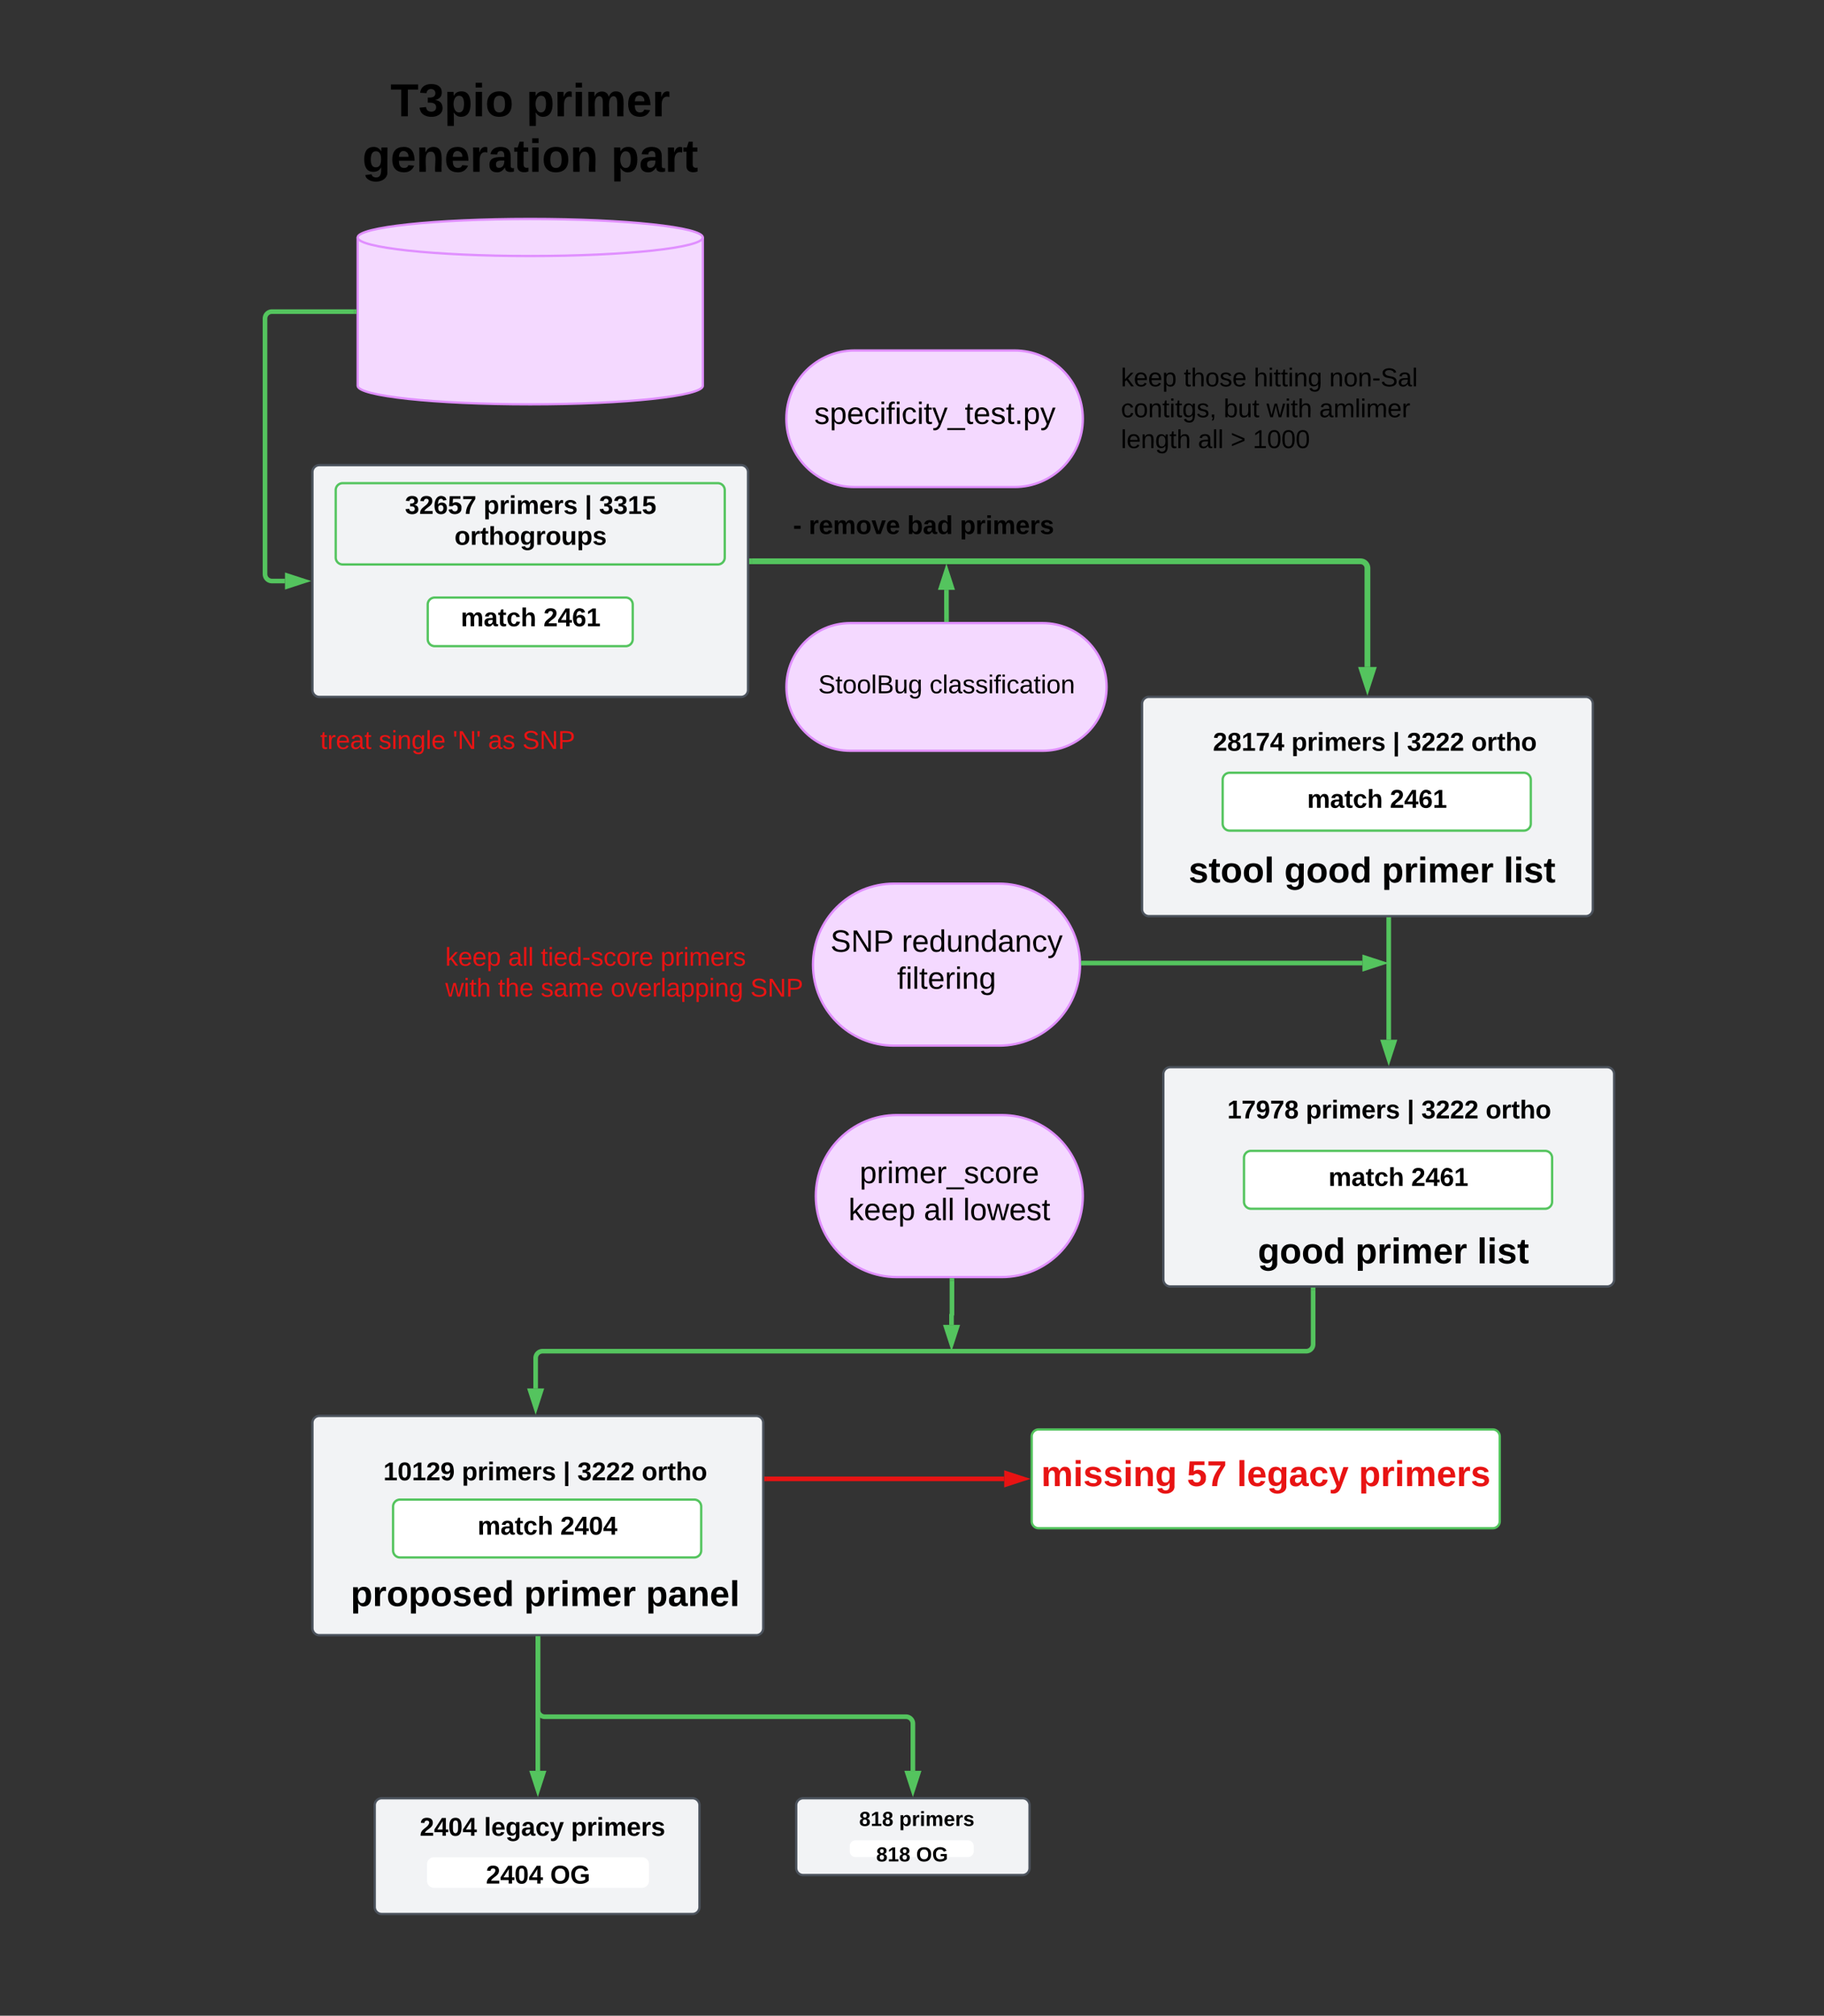 <svg xmlns="http://www.w3.org/2000/svg" xmlns:xlink="http://www.w3.org/1999/xlink" xmlns:lucid="lucid" width="1577" height="1742"><rect width="100%" height="100%" fill="#333333" stroke="none"/><g transform="translate(2488 -6577)" lucid:page-tab-id="0_0"><path d="M-2217.87 6985a6 6 0 0 1 6-6h364.6a6 6 0 0 1 6 6v188.28a6 6 0 0 1-6 6h-364.6a6 6 0 0 1-6-6z" stroke="#4c535d" stroke-width="2" fill="#f2f3f5"/><path d="M-1880.37 6910.4c0 8.85-66.8 16.02-149.2 16.02-82.4 0-149.2-7.17-149.2-16.02v-128.16c0-8.85 66.8-16.02 149.2-16.02 82.4 0 149.2 7.17 149.2 16.02z" stroke="#e08fff" stroke-width="2" fill="#f4d9ff"/><path d="M-1880.37 6782.24c0 8.85-66.8 16.02-149.2 16.02-82.4 0-149.2-7.18-149.2-16.02" stroke="#e08fff" stroke-width="2" fill="none"/><path d="M-2118.2 7099.44a6 6 0 0 1 6-6h165.24a6 6 0 0 1 6 6v29.97a6 6 0 0 1-6 6h-165.22a6 6 0 0 1-6-6z" stroke="#54c45e" stroke-width="2" fill="#fff"/><use xlink:href="#a" transform="matrix(1,0,0,1,-2113.185,7098.444) translate(23.568 19.778)"/><use xlink:href="#b" transform="matrix(1,0,0,1,-2113.185,7098.444) translate(95.049 19.778)"/><path d="M-2181.78 6846.32h-71.1a6 6 0 0 0-6 6v220.82a6 6 0 0 0 6 6h11.27" stroke="#54c45e" stroke-width="4" fill="none"/><path d="M-2179.78 6848.3h-2.05v-3.96h2.05z" stroke="#54c45e" stroke-width=".05" fill="#54c45e"/><path d="M-2225.35 7079.14l-14.26 4.63v-9.27z" stroke="#54c45e" stroke-width="4" fill="#54c45e"/><path d="M-2197.75 7000.59a6 6 0 0 1 6-6.02h324.35a6 6 0 0 1 6 6v58.25a6 6 0 0 1-6 6h-324.35a6 6 0 0 1-6-6z" stroke="#54c45e" stroke-width="2" fill-opacity="0"/><use xlink:href="#c" transform="matrix(1,0,0,1,-2192.748,6999.585) translate(54.889 21.59)"/><use xlink:href="#d" transform="matrix(1,0,0,1,-2192.748,6999.585) translate(122.79 21.59)"/><use xlink:href="#e" transform="matrix(1,0,0,1,-2192.748,6999.585) translate(210.383 21.59)"/><use xlink:href="#f" transform="matrix(1,0,0,1,-2192.748,6999.585) translate(222.728 21.59)"/><use xlink:href="#g" transform="matrix(1,0,0,1,-2192.748,6999.585) translate(97.698 48.257)"/><path d="M-1610.8 6879.9c32.6 0 59 26.4 59 59 0 32.57-26.4 59-59 59h-138.34c-32.6 0-59-26.43-59-59 0-32.6 26.4-59 59-59z" stroke="#e08fff" stroke-width="2" fill="#f4d9ff"/><use xlink:href="#h" transform="matrix(1,0,0,1,-1803.144,6884.887) translate(19.167 58.458)"/><path d="M-1624.23 7340.67c38.66 0 70 31.34 70 70s-31.34 70-70 70h-90.87c-38.66 0-70-31.34-70-70s31.34-70 70-70z" stroke="#e08fff" stroke-width="2" fill="#f4d9ff"/><use xlink:href="#i" transform="matrix(1,0,0,1,-1780.102,7345.673) translate(10.098 53.833)"/><use xlink:href="#j" transform="matrix(1,0,0,1,-1780.102,7345.673) translate(71.727 53.833)"/><use xlink:href="#k" transform="matrix(1,0,0,1,-1780.102,7345.673) translate(67.69 85.833)"/><path d="M-1837.77 7062.08h526.03a6 6 0 0 1 6 6v85.35" stroke="#54c45e" stroke-width="5" fill="none"/><path d="M-1837.7 7064.56h-2.57v-4.95h2.56z" stroke="#54c45e" stroke-width=".05" fill="#54c45e"/><path d="M-1305.74 7170.2l-4.64-14.27h9.27z" stroke="#54c45e" stroke-width="5" fill="#54c45e"/><path d="M-1500.6 7185.28a6 6 0 0 1 6-6h377.72a6 6 0 0 1 6 6v177.46a6 6 0 0 1-6 6h-377.73a6 6 0 0 1-6-6z" stroke="#4c535d" stroke-width="2" fill="#f2f3f5"/><path d="M-1430.88 7250.85a6 6 0 0 1 6-6h254.37a6 6 0 0 1 6 6v38a6 6 0 0 1-6 6h-254.38a6 6 0 0 1-6-6z" stroke="#54c45e" stroke-width="2" fill="#fff"/><use xlink:href="#l" transform="matrix(1,0,0,1,-1425.878,7249.849) translate(68.068 25.278)"/><use xlink:href="#m" transform="matrix(1,0,0,1,-1425.878,7249.849) translate(139.549 25.278)"/><path d="M-1586.42 7115.5c30.47 0 55.18 24.7 55.18 55.18 0 30.47-24.7 55.17-55.18 55.17h-166.5c-30.46 0-55.16-24.7-55.16-55.17 0-30.48 24.7-55.18 55.17-55.18z" stroke="#e08fff" stroke-width="2" fill="#f4d9ff"/><use xlink:href="#n" transform="matrix(1,0,0,1,-1803.085,7120.497) translate(22.543 55.653)"/><use xlink:href="#o" transform="matrix(1,0,0,1,-1803.085,7120.497) translate(118.778 55.653)"/><path d="M-1669.66 7112.5v-8.42a.03.03 0 0 0-.03-.03.03.03 0 0 1-.02-.03v-17.24" stroke="#54c45e" stroke-width="4" fill="none"/><path d="M-1667.7 7114.5h-3.94v-2.05h3.95z" stroke="#54c45e" stroke-width=".05" fill="#54c45e"/><path d="M-1669.72 7070.52l4.63 14.26h-9.26z" stroke="#54c45e" stroke-width="4" fill="#54c45e"/><path d="M-1482.2 7307.45a6 6 0 0 1 6-6h348.23a6 6 0 0 1 6 6v51.33a6 6 0 0 1-6 6h-348.22a6 6 0 0 1-6-6z" fill="none"/><use xlink:href="#p" transform="matrix(1,0,0,1,-1482.191,7301.45) translate(21.877 38.222)"/><use xlink:href="#q" transform="matrix(1,0,0,1,-1482.191,7301.45) translate(104.58 38.222)"/><use xlink:href="#r" transform="matrix(1,0,0,1,-1482.191,7301.45) translate(188.926 38.222)"/><use xlink:href="#s" transform="matrix(1,0,0,1,-1482.191,7301.45) translate(294.272 38.222)"/><path d="M-1462.38 7203.87a6 6 0 0 1 6-6h313.26a6 6 0 0 1 6 6v34.98a6 6 0 0 1-6 6h-313.26a6 6 0 0 1-6-6z" fill="none"/><use xlink:href="#t" transform="matrix(1,0,0,1,-1462.377,7197.866) translate(23.031 27.944)"/><use xlink:href="#d" transform="matrix(1,0,0,1,-1462.377,7197.866) translate(90.932 27.944)"/><use xlink:href="#e" transform="matrix(1,0,0,1,-1462.377,7197.866) translate(178.525 27.944)"/><use xlink:href="#u" transform="matrix(1,0,0,1,-1462.377,7197.866) translate(190.87 27.944)"/><use xlink:href="#v" transform="matrix(1,0,0,1,-1462.377,7197.866) translate(246.426 27.944)"/><path d="M-1809.5 7010.05a6 6 0 0 1 6-6h228a6 6 0 0 1 6 6v48a6 6 0 0 1-6 6h-228a6 6 0 0 1-6-6z" fill="none"/><use xlink:href="#w" transform="matrix(1,0,0,1,-1809.491,7004.047) translate(7.191 34.444)"/><use xlink:href="#x" transform="matrix(1,0,0,1,-1809.491,7004.047) translate(20.71 34.444)"/><use xlink:href="#y" transform="matrix(1,0,0,1,-1809.491,7004.047) translate(105.833 34.444)"/><use xlink:href="#z" transform="matrix(1,0,0,1,-1809.491,7004.047) translate(151.389 34.444)"/><path d="M-2249.57 6626a6 6 0 0 1 6-6h428a6 6 0 0 1 6 6v134.22a6 6 0 0 1-6 6h-428a6 6 0 0 1-6-6z" fill="none"/><use xlink:href="#A" transform="matrix(1,0,0,1,-2249.573,6620) translate(99.111 57.5)"/><use xlink:href="#B" transform="matrix(1,0,0,1,-2249.573,6620) translate(216.556 57.5)"/><use xlink:href="#C" transform="matrix(1,0,0,1,-2249.573,6620) translate(74.833 105.5)"/><use xlink:href="#D" transform="matrix(1,0,0,1,-2249.573,6620) translate(289.833 105.5)"/><path d="M-1287.33 7371.74v103.83" stroke="#54c45e" stroke-width="4" fill="none"/><path d="M-1285.35 7371.8h-3.95v-2.06h3.95z" stroke="#54c45e" stroke-width=".05" fill="#54c45e"/><path d="M-1287.33 7491.84l-4.63-14.27h9.27z" stroke="#54c45e" stroke-width="4" fill="#54c45e"/><path d="M-1551.28 7409.3h241.22" stroke="#54c45e" stroke-width="4" fill="none"/><path d="M-1551.22 7411.3h-2.03l.02-.63-.12-3.33h2.13z" stroke="#54c45e" stroke-width=".05" fill="#54c45e"/><path d="M-1293.8 7409.3l-14.26 4.65v-9.27z" stroke="#54c45e" stroke-width="4" fill="#54c45e"/><path d="M-1482.2 7505.3a6 6 0 0 1 6-6h377.74a6 6 0 0 1 6 6v177.47a6 6 0 0 1-6 6h-377.73a6 6 0 0 1-6-6z" stroke="#4c535d" stroke-width="2" fill="#f2f3f5"/><path d="M-1412.46 7577.62a6 6 0 0 1 6-6h254.37a6 6 0 0 1 6 6v38a6 6 0 0 1-6 6h-254.36a6 6 0 0 1-6-6z" stroke="#54c45e" stroke-width="2" fill="#fff"/><use xlink:href="#l" transform="matrix(1,0,0,1,-1407.459,7576.622) translate(68.068 25.278)"/><use xlink:href="#m" transform="matrix(1,0,0,1,-1407.459,7576.622) translate(139.549 25.278)"/><path d="M-1463.77 7636.6a6 6 0 0 1 6-6h348.2a6 6 0 0 1 6 6v51.33a6 6 0 0 1-6 6h-348.2a6 6 0 0 1-6-6z" fill="none"/><use xlink:href="#E" transform="matrix(1,0,0,1,-1463.772,7630.598) translate(63.228 38.222)"/><use xlink:href="#F" transform="matrix(1,0,0,1,-1463.772,7630.598) translate(147.574 38.222)"/><use xlink:href="#s" transform="matrix(1,0,0,1,-1463.772,7630.598) translate(252.92 38.222)"/><path d="M-1449.95 7521.66a6 6 0 0 1 6-6h313.25a6 6 0 0 1 6 6v35a6 6 0 0 1-6 6h-313.25a6 6 0 0 1-6-6z" fill="none"/><use xlink:href="#G" transform="matrix(1,0,0,1,-1449.955,7515.662) translate(23.031 27.944)"/><use xlink:href="#d" transform="matrix(1,0,0,1,-1449.955,7515.662) translate(90.932 27.944)"/><use xlink:href="#e" transform="matrix(1,0,0,1,-1449.955,7515.662) translate(178.525 27.944)"/><use xlink:href="#u" transform="matrix(1,0,0,1,-1449.955,7515.662) translate(190.87 27.944)"/><use xlink:href="#v" transform="matrix(1,0,0,1,-1449.955,7515.662) translate(246.426 27.944)"/><path d="M-2217.87 7806.67a6 6 0 0 1 6-6h377.73a6 6 0 0 1 6 6v177.46a6 6 0 0 1-6 6h-377.73a6 6 0 0 1-6-6z" stroke="#4c535d" stroke-width="2" fill="#f2f3f5"/><path d="M-2148.14 7878.98a6 6 0 0 1 6-6h254.37a6 6 0 0 1 6 6v38a6 6 0 0 1-6 6h-254.37a6 6 0 0 1-6-6z" stroke="#54c45e" stroke-width="2" fill="#fff"/><use xlink:href="#l" transform="matrix(1,0,0,1,-2143.141,7877.983) translate(68.068 25.278)"/><use xlink:href="#H" transform="matrix(1,0,0,1,-2143.141,7877.983) translate(139.549 25.278)"/><path d="M-2197.12 7932.8a6 6 0 0 1 6-6h348.22a6 6 0 0 1 6 6v51.33a6 6 0 0 1-6 6h-348.22a6 6 0 0 1-6-6z" fill="none"/><use xlink:href="#I" transform="matrix(1,0,0,1,-2197.119,7926.793) translate(12.327 38.222)"/><use xlink:href="#F" transform="matrix(1,0,0,1,-2197.119,7926.793) translate(162.265 38.222)"/><use xlink:href="#J" transform="matrix(1,0,0,1,-2197.119,7926.793) translate(267.611 38.222)"/><path d="M-2179.64 7834.38a6 6 0 0 1 6-6h313.26a6 6 0 0 1 6 6v34.98a6 6 0 0 1-6 6h-313.26a6 6 0 0 1-6-6z" fill="none"/><use xlink:href="#K" transform="matrix(1,0,0,1,-2179.64,7828.375) translate(23.031 27.944)"/><use xlink:href="#d" transform="matrix(1,0,0,1,-2179.64,7828.375) translate(90.932 27.944)"/><use xlink:href="#e" transform="matrix(1,0,0,1,-2179.64,7828.375) translate(178.525 27.944)"/><use xlink:href="#u" transform="matrix(1,0,0,1,-2179.64,7828.375) translate(190.87 27.944)"/><use xlink:href="#v" transform="matrix(1,0,0,1,-2179.64,7828.375) translate(246.426 27.944)"/><path d="M-1352.7 7691.77v46.95a6 6 0 0 1-6 6h-660.18a6 6 0 0 0-6 6v26.22" stroke="#54c45e" stroke-width="4" fill="none"/><path d="M-1350.72 7691.82h-3.95v-2.05h3.95z" stroke="#54c45e" stroke-width=".05" fill="#54c45e"/><path d="M-2024.88 7793.2l-4.64-14.26h9.27z" stroke="#54c45e" stroke-width="4" fill="#54c45e"/><path d="M-1621.8 7540.67c38.66 0 70 31.34 70 70s-31.34 70-70 70h-90.87c-38.66 0-70-31.34-70-70s31.34-70 70-70z" stroke="#e08fff" stroke-width="2" fill="#f4d9ff"/><g><use xlink:href="#L" transform="matrix(1,0,0,1,-1777.673,7545.673) translate(32.912 53.833)"/><use xlink:href="#M" transform="matrix(1,0,0,1,-1777.673,7545.673) translate(23.246 85.833)"/><use xlink:href="#N" transform="matrix(1,0,0,1,-1777.673,7545.673) translate(88.431 85.833)"/><use xlink:href="#O" transform="matrix(1,0,0,1,-1777.673,7545.673) translate(122.357 85.833)"/></g><path d="M-1664.95 7683.67V7713a.18.18 0 0 1-.18.2.18.18 0 0 0-.2.18v8.6" stroke="#54c45e" stroke-width="4" fill="none"/><path d="M-1662.97 7683.72h-3.95v-2.05h3.95z" stroke="#54c45e" stroke-width=".05" fill="#54c45e"/><path d="M-1665.32 7738.25l-4.63-14.27h9.27z" stroke="#54c45e" stroke-width="4" fill="#54c45e"/><path d="M-1825.14 7855.06h205.4" stroke="#e81313" stroke-width="4" fill="none"/><path d="M-1825.1 7857.04h-2.04v-3.95h2.05z" stroke="#e81313" stroke-width=".05" fill="#e81313"/><path d="M-1603.48 7855.06l-14.27 4.64v-9.27z" stroke="#e81313" stroke-width="4" fill="#e81313"/><path d="M-1596 7818.4a6 6 0 0 1 6-6h392.64a6 6 0 0 1 6 6v73.32a6 6 0 0 1-6 6H-1590a6 6 0 0 1-6-6z" stroke="#54c45e" stroke-width="2" fill="#fff"/><g><use xlink:href="#P" transform="matrix(1,0,0,1,-1591.012,7817.412) translate(3.228 43.889)"/><use xlink:href="#Q" transform="matrix(1,0,0,1,-1591.012,7817.412) translate(129.228 43.889)"/><use xlink:href="#R" transform="matrix(1,0,0,1,-1591.012,7817.412) translate(172.438 43.889)"/><use xlink:href="#S" transform="matrix(1,0,0,1,-1591.012,7817.412) translate(277.784 43.889)"/></g><path d="M-2164 8137.1a6 6 0 0 1 6-6h268.76a6 6 0 0 1 6 6v88a6 6 0 0 1-6 6H-2158a6 6 0 0 1-6-6z" stroke="#4c535d" stroke-width="2" fill="#f2f3f5"/><path d="M-2118.8 8188.08a6 6 0 0 1 6-6h179.9a6 6 0 0 1 6 6v14.4a6 6 0 0 1-6 6h-179.9a6 6 0 0 1-6-6z" stroke="#000" stroke-opacity="0" stroke-width="2" fill="#fff"/><g><use xlink:href="#T" transform="matrix(1,0,0,1,-2113.803,8187.08) translate(45.938 17.778)"/><use xlink:href="#U" transform="matrix(1,0,0,1,-2113.803,8187.08) translate(101.494 17.778)"/></g><path d="M-2136.46 8151.73a6 6 0 0 1 6-6h222.32a6 6 0 0 1 6 6v12.8a6 6 0 0 1-6 6h-222.32a6 6 0 0 1-6-6z" fill="none"/><g><use xlink:href="#T" transform="matrix(1,0,0,1,-2136.464,8145.729) translate(11.389 17.778)"/><use xlink:href="#V" transform="matrix(1,0,0,1,-2136.464,8145.729) translate(66.944 17.778)"/><use xlink:href="#z" transform="matrix(1,0,0,1,-2136.464,8145.729) translate(142.191 17.778)"/></g><path d="M-1799.6 8137.1a6 6 0 0 1 6-6h189.73a6 6 0 0 1 6 6v54.34a6 6 0 0 1-6 6h-189.72a6 6 0 0 1-6-6z" stroke="#4c535d" stroke-width="2" fill="#f2f3f5"/><path d="M-1754.34 8172.47a6 6 0 0 1 6-6h97.2a6 6 0 0 1 6 6v4.45a6 6 0 0 1-6 6h-97.2a6 6 0 0 1-6-6z" stroke="#f2f3f5" stroke-width="2" fill="#fff"/><g><use xlink:href="#W" transform="matrix(1,0,0,1,-1749.342,8171.467) translate(18.889 14.222)"/><use xlink:href="#X" transform="matrix(1,0,0,1,-1749.342,8171.467) translate(53.457 14.222)"/></g><path d="M-1779.8 8146.8a6 6 0 0 1 6-6h156.35a6 6 0 0 1 6 6v4.46a6 6 0 0 1-6 6h-156.35a6 6 0 0 1-6-6z" fill="none"/><g><use xlink:href="#W" transform="matrix(1,0,0,1,-1779.801,8140.807) translate(34.648 14.222)"/><use xlink:href="#Y" transform="matrix(1,0,0,1,-1779.801,8140.807) translate(69.216 14.222)"/></g><path d="M-2023 7993.13V8107.37" stroke="#54c45e" stroke-width="4" fill="none"/><path d="M-2021.03 7993.18h-3.95v-2.05h3.95z" stroke="#54c45e" stroke-width=".05" fill="#54c45e"/><path d="M-2023 8123.63l-4.64-14.26h9.27z" stroke="#54c45e" stroke-width="4" fill="#54c45e"/><path d="M-2022.92 7993.13v61.5a6 6 0 0 0 6 6h312.2a6 6 0 0 1 6 6v40.74" stroke="#54c45e" stroke-width="4" fill="none"/><path d="M-2020.95 7993.18h-3.95v-2.05h3.95z" stroke="#54c45e" stroke-width=".05" fill="#54c45e"/><path d="M-1698.73 8123.64l-4.64-14.27h9.27z" stroke="#54c45e" stroke-width="4" fill="#54c45e"/><path d="M-1518.87 6898.62a6 6 0 0 1 6-6h277.36a6 6 0 0 1 6 6v68.15a6 6 0 0 1-6 6h-277.37a6 6 0 0 1-6-6z" fill="none"/><g><use xlink:href="#Z" transform="matrix(1,0,0,1,-1518.874,6892.62) translate(0 18.278)"/><use xlink:href="#aa" transform="matrix(1,0,0,1,-1518.874,6892.62) translate(54.321 18.278)"/><use xlink:href="#ab" transform="matrix(1,0,0,1,-1518.874,6892.62) translate(114.815 18.278)"/><use xlink:href="#ac" transform="matrix(1,0,0,1,-1518.874,6892.62) translate(180.123 18.278)"/><use xlink:href="#ad" transform="matrix(1,0,0,1,-1518.874,6892.62) translate(0 44.944)"/><use xlink:href="#ae" transform="matrix(1,0,0,1,-1518.874,6892.62) translate(88.827 44.944)"/><use xlink:href="#af" transform="matrix(1,0,0,1,-1518.874,6892.62) translate(125.864 44.944)"/><use xlink:href="#ag" transform="matrix(1,0,0,1,-1518.874,6892.62) translate(171.42 44.944)"/><use xlink:href="#ah" transform="matrix(1,0,0,1,-1518.874,6892.62) translate(0 71.611)"/><use xlink:href="#ai" transform="matrix(1,0,0,1,-1518.874,6892.62) translate(66.605 71.611)"/><use xlink:href="#aj" transform="matrix(1,0,0,1,-1518.874,6892.62) translate(94.877 71.611)"/><use xlink:href="#ak" transform="matrix(1,0,0,1,-1518.874,6892.62) translate(114.012 71.611)"/></g><path d="M-2211.18 7185.28a6 6 0 0 1 6-6h277.37a6 6 0 0 1 6 6v68.15a6 6 0 0 1-6 6h-277.38a6 6 0 0 1-6-6z" fill="none"/><g><use xlink:href="#al" transform="matrix(1,0,0,1,-2211.181,7179.282) translate(0 44.944)"/><use xlink:href="#am" transform="matrix(1,0,0,1,-2211.181,7179.282) translate(50.556 44.944)"/><use xlink:href="#an" transform="matrix(1,0,0,1,-2211.181,7179.282) translate(114.63 44.944)"/><use xlink:href="#ao" transform="matrix(1,0,0,1,-2211.181,7179.282) translate(145.185 44.944)"/><use xlink:href="#ap" transform="matrix(1,0,0,1,-2211.181,7179.282) translate(174.815 44.944)"/></g><path d="M-2103.05 7386a6 6 0 0 1 6-6h297.42a6 6 0 0 1 6 6v68.15a6 6 0 0 1-6 6h-297.42a6 6 0 0 1-6-6z" fill="none"/><g><use xlink:href="#aq" transform="matrix(1,0,0,1,-2103.052,7380) translate(0 31.611)"/><use xlink:href="#ar" transform="matrix(1,0,0,1,-2103.052,7380) translate(54.321 31.611)"/><use xlink:href="#as" transform="matrix(1,0,0,1,-2103.052,7380) translate(82.593 31.611)"/><use xlink:href="#at" transform="matrix(1,0,0,1,-2103.052,7380) translate(186.111 31.611)"/><use xlink:href="#au" transform="matrix(1,0,0,1,-2103.052,7380) translate(0 58.278)"/><use xlink:href="#av" transform="matrix(1,0,0,1,-2103.052,7380) translate(45.556 58.278)"/><use xlink:href="#aw" transform="matrix(1,0,0,1,-2103.052,7380) translate(82.593 58.278)"/><use xlink:href="#ax" transform="matrix(1,0,0,1,-2103.052,7380) translate(143.025 58.278)"/><use xlink:href="#ap" transform="matrix(1,0,0,1,-2103.052,7380) translate(263.827 58.278)"/></g><defs><path d="M220-157c-53 9-28 100-34 157h-49v-107c1-27-5-49-29-50C55-147 81-57 75 0H25l-1-190h47c2 12-1 28 3 38 10-53 101-56 108 0 13-22 24-43 59-42 82 1 51 116 57 194h-49v-107c-1-25-5-48-29-50" id="ay"/><path d="M133-34C117-15 103 5 69 4 32 3 11-16 11-54c-1-60 55-63 116-61 1-26-3-47-28-47-18 1-26 9-28 27l-52-2c7-38 36-58 82-57s74 22 75 68l1 82c-1 14 12 18 25 15v27c-30 8-71 5-69-32zm-48 3c29 0 43-24 42-57-32 0-66-3-65 30 0 17 8 27 23 27" id="az"/><path d="M115-3C79 11 28 4 28-45v-112H4v-33h27l15-45h31v45h36v33H77v99c-1 23 16 31 38 25v30" id="aA"/><path d="M190-63c-7 42-38 67-86 67-59 0-84-38-90-98-12-110 154-137 174-36l-49 2c-2-19-15-32-35-32-30 0-35 28-38 64-6 74 65 87 74 30" id="aB"/><path d="M114-157C55-157 80-60 75 0H25v-261h50l-1 109c12-26 28-41 61-42 86-1 58 113 63 194h-50c-7-57 23-157-34-157" id="aC"/><g id="a"><use transform="matrix(0.062,0,0,0.062,0,0)" xlink:href="#ay"/><use transform="matrix(0.062,0,0,0.062,19.753,0)" xlink:href="#az"/><use transform="matrix(0.062,0,0,0.062,32.099,0)" xlink:href="#aA"/><use transform="matrix(0.062,0,0,0.062,39.444,0)" xlink:href="#aB"/><use transform="matrix(0.062,0,0,0.062,51.79,0)" xlink:href="#aC"/></g><path d="M182-182c0 78-84 86-111 141h115V0H12c-6-101 99-100 120-180 1-22-12-31-33-32-23 0-32 14-35 34l-49-3c5-45 32-70 84-70 51 0 83 22 83 69" id="aD"/><path d="M165-50V0h-47v-50H5v-38l105-160h55v161h33v37h-33zm-47-37l2-116L46-87h72" id="aE"/><path d="M115-159c48 0 72 30 72 78 0 54-30 85-83 85-64 0-91-50-91-122 0-98 58-163 141-120 15 8 21 24 27 44l-47 6c-5-31-48-31-61-4-7 14-11 33-11 60 9-17 28-27 53-27zM102-35c24 0 36-20 36-45s-11-43-37-43c-23 0-36 14-36 38 0 27 11 50 37 50" id="aF"/><path d="M23 0v-37h61v-169l-59 37v-38l62-41h46v211h57V0H23" id="aG"/><g id="b"><use transform="matrix(0.062,0,0,0.062,0,0)" xlink:href="#aD"/><use transform="matrix(0.062,0,0,0.062,12.346,0)" xlink:href="#aE"/><use transform="matrix(0.062,0,0,0.062,24.691,0)" xlink:href="#aF"/><use transform="matrix(0.062,0,0,0.062,37.037,0)" xlink:href="#aG"/></g><path d="M128-127c34 4 56 21 59 58 7 91-148 94-172 28-4-9-6-17-7-26l51-5c1 24 16 35 40 36 23 0 39-12 38-36-1-31-31-36-65-34v-40c32 2 59-3 59-33 0-20-13-33-34-33s-33 13-35 32l-50-3c6-44 37-68 86-68 50 0 83 20 83 66 0 35-22 52-53 58" id="aH"/><path d="M139-81c0-46-55-55-73-27H18l9-140h149v37H72l-4 63c44-38 133-4 122 66C201 21 21 35 11-62l49-4c5 18 15 30 39 30 26 0 40-18 40-45" id="aI"/><path d="M52 0c1-96 47-148 87-207H15v-41h169v40c-36 62-79 113-81 208H52" id="aJ"/><g id="c"><use transform="matrix(0.062,0,0,0.062,0,0)" xlink:href="#aH"/><use transform="matrix(0.062,0,0,0.062,12.346,0)" xlink:href="#aD"/><use transform="matrix(0.062,0,0,0.062,24.691,0)" xlink:href="#aF"/><use transform="matrix(0.062,0,0,0.062,37.037,0)" xlink:href="#aI"/><use transform="matrix(0.062,0,0,0.062,49.383,0)" xlink:href="#aJ"/></g><path d="M135-194c53 0 70 44 70 98 0 56-19 98-73 100-31 1-45-17-59-34 3 33 2 69 2 105H25l-1-265h48c2 10 0 23 3 31 11-24 29-35 60-35zM114-30c33 0 39-31 40-66 0-38-9-64-40-64-56 0-55 130 0 130" id="aK"/><path d="M135-150c-39-12-60 13-60 57V0H25l-1-190h47c2 13-1 29 3 40 6-28 27-53 61-41v41" id="aL"/><path d="M25-224v-37h50v37H25zM25 0v-190h50V0H25" id="aM"/><path d="M185-48c-13 30-37 53-82 52C43 2 14-33 14-96s30-98 90-98c62 0 83 45 84 108H66c0 31 8 55 39 56 18 0 30-7 34-22zm-45-69c5-46-57-63-70-21-2 6-4 13-4 21h74" id="aN"/><path d="M137-138c1-29-70-34-71-4 15 46 118 7 119 86 1 83-164 76-172 9l43-7c4 19 20 25 44 25 33 8 57-30 24-41C81-84 22-81 20-136c-2-80 154-74 161-7" id="aO"/><g id="d"><use transform="matrix(0.062,0,0,0.062,0,0)" xlink:href="#aK"/><use transform="matrix(0.062,0,0,0.062,13.519,0)" xlink:href="#aL"/><use transform="matrix(0.062,0,0,0.062,22.16,0)" xlink:href="#aM"/><use transform="matrix(0.062,0,0,0.062,28.333,0)" xlink:href="#ay"/><use transform="matrix(0.062,0,0,0.062,48.086,0)" xlink:href="#aN"/><use transform="matrix(0.062,0,0,0.062,60.432,0)" xlink:href="#aL"/><use transform="matrix(0.062,0,0,0.062,69.074,0)" xlink:href="#aO"/></g><path d="M27 80v-341h46V80H27" id="aP"/><use transform="matrix(0.062,0,0,0.062,0,0)" xlink:href="#aP" id="e"/><g id="f"><use transform="matrix(0.062,0,0,0.062,0,0)" xlink:href="#aH"/><use transform="matrix(0.062,0,0,0.062,12.346,0)" xlink:href="#aH"/><use transform="matrix(0.062,0,0,0.062,24.691,0)" xlink:href="#aG"/><use transform="matrix(0.062,0,0,0.062,37.037,0)" xlink:href="#aI"/></g><path d="M110-194c64 0 96 36 96 99 0 64-35 99-97 99-61 0-95-36-95-99 0-62 34-99 96-99zm-1 164c35 0 45-28 45-65 0-40-10-65-43-65-34 0-45 26-45 65 0 36 10 65 43 65" id="aQ"/><path d="M195-6C206 82 75 100 31 46c-4-6-6-13-8-21l49-6c3 16 16 24 34 25 40 0 42-37 40-79-11 22-30 35-61 35-53 0-70-43-70-97 0-56 18-96 73-97 30 0 46 14 59 34l2-30h47zm-90-29c32 0 41-27 41-63 0-35-9-62-40-62-32 0-39 29-40 63 0 36 9 62 39 62" id="aR"/><path d="M85 4C-2 5 27-109 22-190h50c7 57-23 150 33 157 60-5 35-97 40-157h50l1 190h-47c-2-12 1-28-3-38-12 25-28 42-61 42" id="aS"/><g id="g"><use transform="matrix(0.062,0,0,0.062,0,0)" xlink:href="#aQ"/><use transform="matrix(0.062,0,0,0.062,13.519,0)" xlink:href="#aL"/><use transform="matrix(0.062,0,0,0.062,22.16,0)" xlink:href="#aA"/><use transform="matrix(0.062,0,0,0.062,29.506,0)" xlink:href="#aC"/><use transform="matrix(0.062,0,0,0.062,43.025,0)" xlink:href="#aQ"/><use transform="matrix(0.062,0,0,0.062,56.543,0)" xlink:href="#aR"/><use transform="matrix(0.062,0,0,0.062,70.062,0)" xlink:href="#aL"/><use transform="matrix(0.062,0,0,0.062,78.704,0)" xlink:href="#aQ"/><use transform="matrix(0.062,0,0,0.062,92.222,0)" xlink:href="#aS"/><use transform="matrix(0.062,0,0,0.062,105.741,0)" xlink:href="#aK"/><use transform="matrix(0.062,0,0,0.062,119.259,0)" xlink:href="#aO"/></g><path d="M135-143c-3-34-86-38-87 0 15 53 115 12 119 90S17 21 10-45l28-5c4 36 97 45 98 0-10-56-113-15-118-90-4-57 82-63 122-42 12 7 21 19 24 35" id="aT"/><path d="M115-194c55 1 70 41 70 98S169 2 115 4C84 4 66-9 55-30l1 105H24l-1-265h31l2 30c10-21 28-34 59-34zm-8 174c40 0 45-34 45-75s-6-73-45-74c-42 0-51 32-51 76 0 43 10 73 51 73" id="aU"/><path d="M100-194c63 0 86 42 84 106H49c0 40 14 67 53 68 26 1 43-12 49-29l28 8c-11 28-37 45-77 45C44 4 14-33 15-96c1-61 26-98 85-98zm52 81c6-60-76-77-97-28-3 7-6 17-6 28h103" id="aV"/><path d="M96-169c-40 0-48 33-48 73s9 75 48 75c24 0 41-14 43-38l32 2c-6 37-31 61-74 61-59 0-76-41-82-99-10-93 101-131 147-64 4 7 5 14 7 22l-32 3c-4-21-16-35-41-35" id="aW"/><path d="M24-231v-30h32v30H24zM24 0v-190h32V0H24" id="aX"/><path d="M101-234c-31-9-42 10-38 44h38v23H63V0H32v-167H5v-23h27c-7-52 17-82 69-68v24" id="aY"/><path d="M59-47c-2 24 18 29 38 22v24C64 9 27 4 27-40v-127H5v-23h24l9-43h21v43h35v23H59v120" id="aZ"/><path d="M179-190L93 31C79 59 56 82 12 73V49c39 6 53-20 64-50L1-190h34L92-34l54-156h33" id="ba"/><path d="M-5 72V49h209v23H-5" id="bb"/><path d="M33 0v-38h34V0H33" id="bc"/><g id="h"><use transform="matrix(0.074,0,0,0.074,0,0)" xlink:href="#aT"/><use transform="matrix(0.074,0,0,0.074,13.333,0)" xlink:href="#aU"/><use transform="matrix(0.074,0,0,0.074,28.148,0)" xlink:href="#aV"/><use transform="matrix(0.074,0,0,0.074,42.963,0)" xlink:href="#aW"/><use transform="matrix(0.074,0,0,0.074,56.296,0)" xlink:href="#aX"/><use transform="matrix(0.074,0,0,0.074,62.148,0)" xlink:href="#aY"/><use transform="matrix(0.074,0,0,0.074,69.556,0)" xlink:href="#aX"/><use transform="matrix(0.074,0,0,0.074,75.407,0)" xlink:href="#aW"/><use transform="matrix(0.074,0,0,0.074,88.741,0)" xlink:href="#aX"/><use transform="matrix(0.074,0,0,0.074,94.593,0)" xlink:href="#aZ"/><use transform="matrix(0.074,0,0,0.074,102,0)" xlink:href="#ba"/><use transform="matrix(0.074,0,0,0.074,115.333,0)" xlink:href="#bb"/><use transform="matrix(0.074,0,0,0.074,130.148,0)" xlink:href="#aZ"/><use transform="matrix(0.074,0,0,0.074,137.556,0)" xlink:href="#aV"/><use transform="matrix(0.074,0,0,0.074,152.37,0)" xlink:href="#aT"/><use transform="matrix(0.074,0,0,0.074,165.704,0)" xlink:href="#aZ"/><use transform="matrix(0.074,0,0,0.074,173.111,0)" xlink:href="#bc"/><use transform="matrix(0.074,0,0,0.074,180.519,0)" xlink:href="#aU"/><use transform="matrix(0.074,0,0,0.074,195.333,0)" xlink:href="#ba"/></g><path d="M185-189c-5-48-123-54-124 2 14 75 158 14 163 119 3 78-121 87-175 55-17-10-28-26-33-46l33-7c5 56 141 63 141-1 0-78-155-14-162-118-5-82 145-84 179-34 5 7 8 16 11 25" id="bd"/><path d="M190 0L58-211 59 0H30v-248h39L202-35l-2-213h31V0h-41" id="be"/><path d="M30-248c87 1 191-15 191 75 0 78-77 80-158 76V0H30v-248zm33 125c57 0 124 11 124-50 0-59-68-47-124-48v98" id="bf"/><g id="i"><use transform="matrix(0.074,0,0,0.074,0,0)" xlink:href="#bd"/><use transform="matrix(0.074,0,0,0.074,17.778,0)" xlink:href="#be"/><use transform="matrix(0.074,0,0,0.074,36.963,0)" xlink:href="#bf"/></g><path d="M114-163C36-179 61-72 57 0H25l-1-190h30c1 12-1 29 2 39 6-27 23-49 58-41v29" id="bg"/><path d="M85-194c31 0 48 13 60 33l-1-100h32l1 261h-30c-2-10 0-23-3-31C134-8 116 4 85 4 32 4 16-35 15-94c0-66 23-100 70-100zm9 24c-40 0-46 34-46 75 0 40 6 74 45 74 42 0 51-32 51-76 0-42-9-74-50-73" id="bh"/><path d="M84 4C-5 8 30-112 23-190h32v120c0 31 7 50 39 49 72-2 45-101 50-169h31l1 190h-30c-1-10 1-25-2-33-11 22-28 36-60 37" id="bi"/><path d="M117-194c89-4 53 116 60 194h-32v-121c0-31-8-49-39-48C34-167 62-67 57 0H25l-1-190h30c1 10-1 24 2 32 11-22 29-35 61-36" id="bj"/><path d="M141-36C126-15 110 5 73 4 37 3 15-17 15-53c-1-64 63-63 125-63 3-35-9-54-41-54-24 1-41 7-42 31l-33-3c5-37 33-52 76-52 45 0 72 20 72 64v82c-1 20 7 32 28 27v20c-31 9-61-2-59-35zM48-53c0 20 12 33 32 33 41-3 63-29 60-74-43 2-92-5-92 41" id="bk"/><g id="j"><use transform="matrix(0.074,0,0,0.074,0,0)" xlink:href="#bg"/><use transform="matrix(0.074,0,0,0.074,8.815,0)" xlink:href="#aV"/><use transform="matrix(0.074,0,0,0.074,23.63,0)" xlink:href="#bh"/><use transform="matrix(0.074,0,0,0.074,38.444,0)" xlink:href="#bi"/><use transform="matrix(0.074,0,0,0.074,53.259,0)" xlink:href="#bj"/><use transform="matrix(0.074,0,0,0.074,68.074,0)" xlink:href="#bh"/><use transform="matrix(0.074,0,0,0.074,82.889,0)" xlink:href="#bk"/><use transform="matrix(0.074,0,0,0.074,97.704,0)" xlink:href="#bj"/><use transform="matrix(0.074,0,0,0.074,112.519,0)" xlink:href="#aW"/><use transform="matrix(0.074,0,0,0.074,125.852,0)" xlink:href="#ba"/></g><path d="M24 0v-261h32V0H24" id="bl"/><path d="M177-190C167-65 218 103 67 71c-23-6-38-20-44-43l32-5c15 47 100 32 89-28v-30C133-14 115 1 83 1 29 1 15-40 15-95c0-56 16-97 71-98 29-1 48 16 59 35 1-10 0-23 2-32h30zM94-22c36 0 50-32 50-73 0-42-14-75-50-75-39 0-46 34-46 75s6 73 46 73" id="bm"/><g id="k"><use transform="matrix(0.074,0,0,0.074,0,0)" xlink:href="#aY"/><use transform="matrix(0.074,0,0,0.074,7.407,0)" xlink:href="#aX"/><use transform="matrix(0.074,0,0,0.074,13.259,0)" xlink:href="#bl"/><use transform="matrix(0.074,0,0,0.074,19.111,0)" xlink:href="#aZ"/><use transform="matrix(0.074,0,0,0.074,26.519,0)" xlink:href="#aV"/><use transform="matrix(0.074,0,0,0.074,41.333,0)" xlink:href="#bg"/><use transform="matrix(0.074,0,0,0.074,50.148,0)" xlink:href="#aX"/><use transform="matrix(0.074,0,0,0.074,56,0)" xlink:href="#bj"/><use transform="matrix(0.074,0,0,0.074,70.815,0)" xlink:href="#bm"/></g><g id="l"><use transform="matrix(0.062,0,0,0.062,0,0)" xlink:href="#ay"/><use transform="matrix(0.062,0,0,0.062,19.753,0)" xlink:href="#az"/><use transform="matrix(0.062,0,0,0.062,32.099,0)" xlink:href="#aA"/><use transform="matrix(0.062,0,0,0.062,39.444,0)" xlink:href="#aB"/><use transform="matrix(0.062,0,0,0.062,51.79,0)" xlink:href="#aC"/></g><g id="m"><use transform="matrix(0.062,0,0,0.062,0,0)" xlink:href="#aD"/><use transform="matrix(0.062,0,0,0.062,12.346,0)" xlink:href="#aE"/><use transform="matrix(0.062,0,0,0.062,24.691,0)" xlink:href="#aF"/><use transform="matrix(0.062,0,0,0.062,37.037,0)" xlink:href="#aG"/></g><path d="M100-194c62-1 85 37 85 99 1 63-27 99-86 99S16-35 15-95c0-66 28-99 85-99zM99-20c44 1 53-31 53-75 0-43-8-75-51-75s-53 32-53 75 10 74 51 75" id="bn"/><path d="M160-131c35 5 61 23 61 61C221 17 115-2 30 0v-248c76 3 177-17 177 60 0 33-19 50-47 57zm-97-11c50-1 110 9 110-42 0-47-63-36-110-37v79zm0 115c55-2 124 14 124-45 0-56-70-42-124-44v89" id="bo"/><g id="n"><use transform="matrix(0.062,0,0,0.062,0,0)" xlink:href="#bd"/><use transform="matrix(0.062,0,0,0.062,14.815,0)" xlink:href="#aZ"/><use transform="matrix(0.062,0,0,0.062,20.988,0)" xlink:href="#bn"/><use transform="matrix(0.062,0,0,0.062,33.333,0)" xlink:href="#bn"/><use transform="matrix(0.062,0,0,0.062,45.679,0)" xlink:href="#bl"/><use transform="matrix(0.062,0,0,0.062,50.556,0)" xlink:href="#bo"/><use transform="matrix(0.062,0,0,0.062,65.37,0)" xlink:href="#bi"/><use transform="matrix(0.062,0,0,0.062,77.716,0)" xlink:href="#bm"/></g><g id="o"><use transform="matrix(0.062,0,0,0.062,0,0)" xlink:href="#aW"/><use transform="matrix(0.062,0,0,0.062,11.111,0)" xlink:href="#bl"/><use transform="matrix(0.062,0,0,0.062,15.988,0)" xlink:href="#bk"/><use transform="matrix(0.062,0,0,0.062,28.333,0)" xlink:href="#aT"/><use transform="matrix(0.062,0,0,0.062,39.444,0)" xlink:href="#aT"/><use transform="matrix(0.062,0,0,0.062,50.556,0)" xlink:href="#aX"/><use transform="matrix(0.062,0,0,0.062,55.432,0)" xlink:href="#aY"/><use transform="matrix(0.062,0,0,0.062,61.605,0)" xlink:href="#aX"/><use transform="matrix(0.062,0,0,0.062,66.481,0)" xlink:href="#aW"/><use transform="matrix(0.062,0,0,0.062,77.593,0)" xlink:href="#bk"/><use transform="matrix(0.062,0,0,0.062,89.938,0)" xlink:href="#aZ"/><use transform="matrix(0.062,0,0,0.062,96.111,0)" xlink:href="#aX"/><use transform="matrix(0.062,0,0,0.062,100.988,0)" xlink:href="#bn"/><use transform="matrix(0.062,0,0,0.062,113.333,0)" xlink:href="#bj"/></g><path d="M25 0v-261h50V0H25" id="bp"/><g id="p"><use transform="matrix(0.086,0,0,0.086,0,0)" xlink:href="#aO"/><use transform="matrix(0.086,0,0,0.086,17.284,0)" xlink:href="#aA"/><use transform="matrix(0.086,0,0,0.086,27.568,0)" xlink:href="#aQ"/><use transform="matrix(0.086,0,0,0.086,46.494,0)" xlink:href="#aQ"/><use transform="matrix(0.086,0,0,0.086,65.42,0)" xlink:href="#bp"/></g><path d="M88-194c31-1 46 15 58 34l-1-101h50l1 261h-48c-2-10 0-23-3-31C134-8 116 4 84 4 32 4 16-41 15-95c0-56 19-97 73-99zm17 164c33 0 40-30 41-66 1-37-9-64-41-64s-38 30-39 65c0 43 13 65 39 65" id="bq"/><g id="q"><use transform="matrix(0.086,0,0,0.086,0,0)" xlink:href="#aR"/><use transform="matrix(0.086,0,0,0.086,18.926,0)" xlink:href="#aQ"/><use transform="matrix(0.086,0,0,0.086,37.852,0)" xlink:href="#aQ"/><use transform="matrix(0.086,0,0,0.086,56.778,0)" xlink:href="#bq"/></g><g id="r"><use transform="matrix(0.086,0,0,0.086,0,0)" xlink:href="#aK"/><use transform="matrix(0.086,0,0,0.086,18.926,0)" xlink:href="#aL"/><use transform="matrix(0.086,0,0,0.086,31.025,0)" xlink:href="#aM"/><use transform="matrix(0.086,0,0,0.086,39.667,0)" xlink:href="#ay"/><use transform="matrix(0.086,0,0,0.086,67.321,0)" xlink:href="#aN"/><use transform="matrix(0.086,0,0,0.086,84.605,0)" xlink:href="#aL"/></g><g id="s"><use transform="matrix(0.086,0,0,0.086,0,0)" xlink:href="#bp"/><use transform="matrix(0.086,0,0,0.086,8.642,0)" xlink:href="#aM"/><use transform="matrix(0.086,0,0,0.086,17.284,0)" xlink:href="#aO"/><use transform="matrix(0.086,0,0,0.086,34.568,0)" xlink:href="#aA"/></g><path d="M138-131c27 9 52 24 51 61 0 53-36 74-89 74S11-19 11-69c0-35 22-54 51-61-78-25-46-121 38-121 51 0 83 19 83 66 0 30-18 49-45 54zm-38-16c24 0 32-13 32-36 1-23-11-34-32-34-22 0-33 12-32 34 0 22 9 36 32 36zm1 116c27 0 37-17 37-43 0-25-13-39-39-39-24 0-37 15-37 40 0 27 11 42 39 42" id="br"/><g id="t"><use transform="matrix(0.062,0,0,0.062,0,0)" xlink:href="#aD"/><use transform="matrix(0.062,0,0,0.062,12.346,0)" xlink:href="#br"/><use transform="matrix(0.062,0,0,0.062,24.691,0)" xlink:href="#aG"/><use transform="matrix(0.062,0,0,0.062,37.037,0)" xlink:href="#aJ"/><use transform="matrix(0.062,0,0,0.062,49.383,0)" xlink:href="#aE"/></g><g id="u"><use transform="matrix(0.062,0,0,0.062,0,0)" xlink:href="#aH"/><use transform="matrix(0.062,0,0,0.062,12.346,0)" xlink:href="#aD"/><use transform="matrix(0.062,0,0,0.062,24.691,0)" xlink:href="#aD"/><use transform="matrix(0.062,0,0,0.062,37.037,0)" xlink:href="#aD"/></g><g id="v"><use transform="matrix(0.062,0,0,0.062,0,0)" xlink:href="#aQ"/><use transform="matrix(0.062,0,0,0.062,13.519,0)" xlink:href="#aL"/><use transform="matrix(0.062,0,0,0.062,22.16,0)" xlink:href="#aA"/><use transform="matrix(0.062,0,0,0.062,29.506,0)" xlink:href="#aC"/><use transform="matrix(0.062,0,0,0.062,43.025,0)" xlink:href="#aQ"/></g><path d="M14-72v-43h91v43H14" id="bs"/><use transform="matrix(0.062,0,0,0.062,0,0)" xlink:href="#bs" id="w"/><path d="M128 0H69L1-190h53L99-40l48-150h52" id="bt"/><g id="x"><use transform="matrix(0.062,0,0,0.062,0,0)" xlink:href="#aL"/><use transform="matrix(0.062,0,0,0.062,8.642,0)" xlink:href="#aN"/><use transform="matrix(0.062,0,0,0.062,20.988,0)" xlink:href="#ay"/><use transform="matrix(0.062,0,0,0.062,40.741,0)" xlink:href="#aQ"/><use transform="matrix(0.062,0,0,0.062,54.259,0)" xlink:href="#bt"/><use transform="matrix(0.062,0,0,0.062,66.605,0)" xlink:href="#aN"/></g><path d="M135-194c52 0 70 43 70 98 0 56-19 99-73 100-30 1-46-15-58-35L72 0H24l1-261h50v104c11-23 29-37 60-37zM114-30c31 0 40-27 40-66 0-37-7-63-39-63s-41 28-41 65c0 36 8 64 40 64" id="bu"/><g id="y"><use transform="matrix(0.062,0,0,0.062,0,0)" xlink:href="#bu"/><use transform="matrix(0.062,0,0,0.062,13.519,0)" xlink:href="#az"/><use transform="matrix(0.062,0,0,0.062,25.864,0)" xlink:href="#bq"/></g><g id="z"><use transform="matrix(0.062,0,0,0.062,0,0)" xlink:href="#aK"/><use transform="matrix(0.062,0,0,0.062,13.519,0)" xlink:href="#aL"/><use transform="matrix(0.062,0,0,0.062,22.16,0)" xlink:href="#aM"/><use transform="matrix(0.062,0,0,0.062,28.333,0)" xlink:href="#ay"/><use transform="matrix(0.062,0,0,0.062,48.086,0)" xlink:href="#aN"/><use transform="matrix(0.062,0,0,0.062,60.432,0)" xlink:href="#aL"/><use transform="matrix(0.062,0,0,0.062,69.074,0)" xlink:href="#aO"/></g><path d="M136-208V0H84v-208H4v-40h212v40h-80" id="bv"/><g id="A"><use transform="matrix(0.111,0,0,0.111,0,0)" xlink:href="#bv"/><use transform="matrix(0.111,0,0,0.111,24.333,0)" xlink:href="#aH"/><use transform="matrix(0.111,0,0,0.111,46.556,0)" xlink:href="#aK"/><use transform="matrix(0.111,0,0,0.111,70.889,0)" xlink:href="#aM"/><use transform="matrix(0.111,0,0,0.111,82,0)" xlink:href="#aQ"/></g><g id="B"><use transform="matrix(0.111,0,0,0.111,0,0)" xlink:href="#aK"/><use transform="matrix(0.111,0,0,0.111,24.333,0)" xlink:href="#aL"/><use transform="matrix(0.111,0,0,0.111,39.889,0)" xlink:href="#aM"/><use transform="matrix(0.111,0,0,0.111,51,0)" xlink:href="#ay"/><use transform="matrix(0.111,0,0,0.111,86.556,0)" xlink:href="#aN"/><use transform="matrix(0.111,0,0,0.111,108.778,0)" xlink:href="#aL"/></g><path d="M135-194c87-1 58 113 63 194h-50c-7-57 23-157-34-157-59 0-34 97-39 157H25l-1-190h47c2 12-1 28 3 38 12-26 28-41 61-42" id="bw"/><g id="C"><use transform="matrix(0.111,0,0,0.111,0,0)" xlink:href="#aR"/><use transform="matrix(0.111,0,0,0.111,24.333,0)" xlink:href="#aN"/><use transform="matrix(0.111,0,0,0.111,46.556,0)" xlink:href="#bw"/><use transform="matrix(0.111,0,0,0.111,70.889,0)" xlink:href="#aN"/><use transform="matrix(0.111,0,0,0.111,93.111,0)" xlink:href="#aL"/><use transform="matrix(0.111,0,0,0.111,108.667,0)" xlink:href="#az"/><use transform="matrix(0.111,0,0,0.111,130.889,0)" xlink:href="#aA"/><use transform="matrix(0.111,0,0,0.111,144.111,0)" xlink:href="#aM"/><use transform="matrix(0.111,0,0,0.111,155.222,0)" xlink:href="#aQ"/><use transform="matrix(0.111,0,0,0.111,179.556,0)" xlink:href="#bw"/></g><g id="D"><use transform="matrix(0.111,0,0,0.111,0,0)" xlink:href="#aK"/><use transform="matrix(0.111,0,0,0.111,24.333,0)" xlink:href="#az"/><use transform="matrix(0.111,0,0,0.111,46.556,0)" xlink:href="#aL"/><use transform="matrix(0.111,0,0,0.111,62.111,0)" xlink:href="#aA"/></g><g id="E"><use transform="matrix(0.086,0,0,0.086,0,0)" xlink:href="#aR"/><use transform="matrix(0.086,0,0,0.086,18.926,0)" xlink:href="#aQ"/><use transform="matrix(0.086,0,0,0.086,37.852,0)" xlink:href="#aQ"/><use transform="matrix(0.086,0,0,0.086,56.778,0)" xlink:href="#bq"/></g><g id="F"><use transform="matrix(0.086,0,0,0.086,0,0)" xlink:href="#aK"/><use transform="matrix(0.086,0,0,0.086,18.926,0)" xlink:href="#aL"/><use transform="matrix(0.086,0,0,0.086,31.025,0)" xlink:href="#aM"/><use transform="matrix(0.086,0,0,0.086,39.667,0)" xlink:href="#ay"/><use transform="matrix(0.086,0,0,0.086,67.321,0)" xlink:href="#aN"/><use transform="matrix(0.086,0,0,0.086,84.605,0)" xlink:href="#aL"/></g><path d="M99-251c69 0 84 53 88 123 5 99-61 162-144 118-15-8-21-25-26-45l46-6c4 31 50 33 63 7 7-15 12-36 12-60-9 18-29 28-54 28-48 0-72-32-72-82 0-55 31-83 87-83zm-1 128c24 0 37-16 37-39 0-27-10-51-37-51-25 0-35 19-35 45 0 25 10 45 35 45" id="bx"/><g id="G"><use transform="matrix(0.062,0,0,0.062,0,0)" xlink:href="#aG"/><use transform="matrix(0.062,0,0,0.062,12.346,0)" xlink:href="#aJ"/><use transform="matrix(0.062,0,0,0.062,24.691,0)" xlink:href="#bx"/><use transform="matrix(0.062,0,0,0.062,37.037,0)" xlink:href="#aJ"/><use transform="matrix(0.062,0,0,0.062,49.383,0)" xlink:href="#br"/></g><path d="M101-251c68 0 84 54 84 127C185-50 166 4 99 4S15-52 14-124c-1-75 17-127 87-127zm-1 216c37-5 36-46 36-89s4-89-36-89c-39 0-36 45-36 89 0 43-3 85 36 89" id="by"/><g id="H"><use transform="matrix(0.062,0,0,0.062,0,0)" xlink:href="#aD"/><use transform="matrix(0.062,0,0,0.062,12.346,0)" xlink:href="#aE"/><use transform="matrix(0.062,0,0,0.062,24.691,0)" xlink:href="#by"/><use transform="matrix(0.062,0,0,0.062,37.037,0)" xlink:href="#aE"/></g><g id="I"><use transform="matrix(0.086,0,0,0.086,0,0)" xlink:href="#aK"/><use transform="matrix(0.086,0,0,0.086,18.926,0)" xlink:href="#aL"/><use transform="matrix(0.086,0,0,0.086,31.025,0)" xlink:href="#aQ"/><use transform="matrix(0.086,0,0,0.086,49.951,0)" xlink:href="#aK"/><use transform="matrix(0.086,0,0,0.086,68.877,0)" xlink:href="#aQ"/><use transform="matrix(0.086,0,0,0.086,87.802,0)" xlink:href="#aO"/><use transform="matrix(0.086,0,0,0.086,105.086,0)" xlink:href="#aN"/><use transform="matrix(0.086,0,0,0.086,122.37,0)" xlink:href="#bq"/></g><g id="J"><use transform="matrix(0.086,0,0,0.086,0,0)" xlink:href="#aK"/><use transform="matrix(0.086,0,0,0.086,18.926,0)" xlink:href="#az"/><use transform="matrix(0.086,0,0,0.086,36.21,0)" xlink:href="#bw"/><use transform="matrix(0.086,0,0,0.086,55.136,0)" xlink:href="#aN"/><use transform="matrix(0.086,0,0,0.086,72.42,0)" xlink:href="#bp"/></g><g id="K"><use transform="matrix(0.062,0,0,0.062,0,0)" xlink:href="#aG"/><use transform="matrix(0.062,0,0,0.062,12.346,0)" xlink:href="#by"/><use transform="matrix(0.062,0,0,0.062,24.691,0)" xlink:href="#aG"/><use transform="matrix(0.062,0,0,0.062,37.037,0)" xlink:href="#aD"/><use transform="matrix(0.062,0,0,0.062,49.383,0)" xlink:href="#bx"/></g><path d="M210-169c-67 3-38 105-44 169h-31v-121c0-29-5-50-35-48C34-165 62-65 56 0H25l-1-190h30c1 10-1 24 2 32 10-44 99-50 107 0 11-21 27-35 58-36 85-2 47 119 55 194h-31v-121c0-29-5-49-35-48" id="bz"/><g id="L"><use transform="matrix(0.074,0,0,0.074,0,0)" xlink:href="#aU"/><use transform="matrix(0.074,0,0,0.074,14.815,0)" xlink:href="#bg"/><use transform="matrix(0.074,0,0,0.074,23.63,0)" xlink:href="#aX"/><use transform="matrix(0.074,0,0,0.074,29.481,0)" xlink:href="#bz"/><use transform="matrix(0.074,0,0,0.074,51.63,0)" xlink:href="#aV"/><use transform="matrix(0.074,0,0,0.074,66.444,0)" xlink:href="#bg"/><use transform="matrix(0.074,0,0,0.074,75.259,0)" xlink:href="#bb"/><use transform="matrix(0.074,0,0,0.074,90.074,0)" xlink:href="#aT"/><use transform="matrix(0.074,0,0,0.074,103.407,0)" xlink:href="#aW"/><use transform="matrix(0.074,0,0,0.074,116.741,0)" xlink:href="#bn"/><use transform="matrix(0.074,0,0,0.074,131.556,0)" xlink:href="#bg"/><use transform="matrix(0.074,0,0,0.074,140.37,0)" xlink:href="#aV"/></g><path d="M143 0L79-87 56-68V0H24v-261h32v163l83-92h37l-77 82L181 0h-38" id="bA"/><g id="M"><use transform="matrix(0.074,0,0,0.074,0,0)" xlink:href="#bA"/><use transform="matrix(0.074,0,0,0.074,13.333,0)" xlink:href="#aV"/><use transform="matrix(0.074,0,0,0.074,28.148,0)" xlink:href="#aV"/><use transform="matrix(0.074,0,0,0.074,42.963,0)" xlink:href="#aU"/></g><g id="N"><use transform="matrix(0.074,0,0,0.074,0,0)" xlink:href="#bk"/><use transform="matrix(0.074,0,0,0.074,14.815,0)" xlink:href="#bl"/><use transform="matrix(0.074,0,0,0.074,20.667,0)" xlink:href="#bl"/></g><path d="M206 0h-36l-40-164L89 0H53L-1-190h32L70-26l43-164h34l41 164 42-164h31" id="bB"/><g id="O"><use transform="matrix(0.074,0,0,0.074,0,0)" xlink:href="#bl"/><use transform="matrix(0.074,0,0,0.074,5.852,0)" xlink:href="#bn"/><use transform="matrix(0.074,0,0,0.074,20.667,0)" xlink:href="#bB"/><use transform="matrix(0.074,0,0,0.074,39.852,0)" xlink:href="#aV"/><use transform="matrix(0.074,0,0,0.074,54.667,0)" xlink:href="#aT"/><use transform="matrix(0.074,0,0,0.074,68,0)" xlink:href="#aZ"/></g><path fill="#e81313" d="M220-157c-53 9-28 100-34 157h-49v-107c1-27-5-49-29-50C55-147 81-57 75 0H25l-1-190h47c2 12-1 28 3 38 10-53 101-56 108 0 13-22 24-43 59-42 82 1 51 116 57 194h-49v-107c-1-25-5-48-29-50" id="bC"/><path fill="#e81313" d="M25-224v-37h50v37H25zM25 0v-190h50V0H25" id="bD"/><path fill="#e81313" d="M137-138c1-29-70-34-71-4 15 46 118 7 119 86 1 83-164 76-172 9l43-7c4 19 20 25 44 25 33 8 57-30 24-41C81-84 22-81 20-136c-2-80 154-74 161-7" id="bE"/><path fill="#e81313" d="M135-194c87-1 58 113 63 194h-50c-7-57 23-157-34-157-59 0-34 97-39 157H25l-1-190h47c2 12-1 28 3 38 12-26 28-41 61-42" id="bF"/><path fill="#e81313" d="M195-6C206 82 75 100 31 46c-4-6-6-13-8-21l49-6c3 16 16 24 34 25 40 0 42-37 40-79-11 22-30 35-61 35-53 0-70-43-70-97 0-56 18-96 73-97 30 0 46 14 59 34l2-30h47zm-90-29c32 0 41-27 41-63 0-35-9-62-40-62-32 0-39 29-40 63 0 36 9 62 39 62" id="bG"/><g id="P"><use transform="matrix(0.086,0,0,0.086,0,0)" xlink:href="#bC"/><use transform="matrix(0.086,0,0,0.086,27.654,0)" xlink:href="#bD"/><use transform="matrix(0.086,0,0,0.086,36.296,0)" xlink:href="#bE"/><use transform="matrix(0.086,0,0,0.086,53.58,0)" xlink:href="#bE"/><use transform="matrix(0.086,0,0,0.086,70.864,0)" xlink:href="#bD"/><use transform="matrix(0.086,0,0,0.086,79.506,0)" xlink:href="#bF"/><use transform="matrix(0.086,0,0,0.086,98.432,0)" xlink:href="#bG"/></g><path fill="#e81313" d="M139-81c0-46-55-55-73-27H18l9-140h149v37H72l-4 63c44-38 133-4 122 66C201 21 21 35 11-62l49-4c5 18 15 30 39 30 26 0 40-18 40-45" id="bH"/><path fill="#e81313" d="M52 0c1-96 47-148 87-207H15v-41h169v40c-36 62-79 113-81 208H52" id="bI"/><g id="Q"><use transform="matrix(0.086,0,0,0.086,0,0)" xlink:href="#bH"/><use transform="matrix(0.086,0,0,0.086,17.284,0)" xlink:href="#bI"/></g><path fill="#e81313" d="M25 0v-261h50V0H25" id="bJ"/><path fill="#e81313" d="M185-48c-13 30-37 53-82 52C43 2 14-33 14-96s30-98 90-98c62 0 83 45 84 108H66c0 31 8 55 39 56 18 0 30-7 34-22zm-45-69c5-46-57-63-70-21-2 6-4 13-4 21h74" id="bK"/><path fill="#e81313" d="M133-34C117-15 103 5 69 4 32 3 11-16 11-54c-1-60 55-63 116-61 1-26-3-47-28-47-18 1-26 9-28 27l-52-2c7-38 36-58 82-57s74 22 75 68l1 82c-1 14 12 18 25 15v27c-30 8-71 5-69-32zm-48 3c29 0 43-24 42-57-32 0-66-3-65 30 0 17 8 27 23 27" id="bL"/><path fill="#e81313" d="M190-63c-7 42-38 67-86 67-59 0-84-38-90-98-12-110 154-137 174-36l-49 2c-2-19-15-32-35-32-30 0-35 28-38 64-6 74 65 87 74 30" id="bM"/><path fill="#e81313" d="M123 10C108 53 80 86 19 72V37c35 8 53-11 59-39L3-190h52l48 148c12-52 28-100 44-148h51" id="bN"/><g id="R"><use transform="matrix(0.086,0,0,0.086,0,0)" xlink:href="#bJ"/><use transform="matrix(0.086,0,0,0.086,8.642,0)" xlink:href="#bK"/><use transform="matrix(0.086,0,0,0.086,25.926,0)" xlink:href="#bG"/><use transform="matrix(0.086,0,0,0.086,44.852,0)" xlink:href="#bL"/><use transform="matrix(0.086,0,0,0.086,62.136,0)" xlink:href="#bM"/><use transform="matrix(0.086,0,0,0.086,79.42,0)" xlink:href="#bN"/></g><path fill="#e81313" d="M135-194c53 0 70 44 70 98 0 56-19 98-73 100-31 1-45-17-59-34 3 33 2 69 2 105H25l-1-265h48c2 10 0 23 3 31 11-24 29-35 60-35zM114-30c33 0 39-31 40-66 0-38-9-64-40-64-56 0-55 130 0 130" id="bO"/><path fill="#e81313" d="M135-150c-39-12-60 13-60 57V0H25l-1-190h47c2 13-1 29 3 40 6-28 27-53 61-41v41" id="bP"/><g id="S"><use transform="matrix(0.086,0,0,0.086,0,0)" xlink:href="#bO"/><use transform="matrix(0.086,0,0,0.086,18.926,0)" xlink:href="#bP"/><use transform="matrix(0.086,0,0,0.086,31.025,0)" xlink:href="#bD"/><use transform="matrix(0.086,0,0,0.086,39.667,0)" xlink:href="#bC"/><use transform="matrix(0.086,0,0,0.086,67.321,0)" xlink:href="#bK"/><use transform="matrix(0.086,0,0,0.086,84.605,0)" xlink:href="#bP"/><use transform="matrix(0.086,0,0,0.086,96.704,0)" xlink:href="#bE"/></g><g id="T"><use transform="matrix(0.062,0,0,0.062,0,0)" xlink:href="#aD"/><use transform="matrix(0.062,0,0,0.062,12.346,0)" xlink:href="#aE"/><use transform="matrix(0.062,0,0,0.062,24.691,0)" xlink:href="#by"/><use transform="matrix(0.062,0,0,0.062,37.037,0)" xlink:href="#aE"/></g><path d="M140-251c80 0 125 45 125 126S219 4 139 4C58 4 15-44 15-125s44-126 125-126zm-1 214c52 0 73-35 73-88 0-50-21-86-72-86-52 0-73 35-73 86s22 88 72 88" id="bQ"/><path d="M67-125c0 54 23 88 75 88 28 0 53-7 68-21v-34h-60v-39h108v91C232-14 192 4 140 4 58 4 20-42 15-125 8-236 126-280 215-234c19 10 29 26 37 47l-47 15c-11-23-29-39-63-39-53 1-75 33-75 86" id="bR"/><g id="U"><use transform="matrix(0.062,0,0,0.062,0,0)" xlink:href="#bQ"/><use transform="matrix(0.062,0,0,0.062,17.284,0)" xlink:href="#bR"/></g><path d="M123 10C108 53 80 86 19 72V37c35 8 53-11 59-39L3-190h52l48 148c12-52 28-100 44-148h51" id="bS"/><g id="V"><use transform="matrix(0.062,0,0,0.062,0,0)" xlink:href="#bp"/><use transform="matrix(0.062,0,0,0.062,6.173,0)" xlink:href="#aN"/><use transform="matrix(0.062,0,0,0.062,18.519,0)" xlink:href="#aR"/><use transform="matrix(0.062,0,0,0.062,32.037,0)" xlink:href="#az"/><use transform="matrix(0.062,0,0,0.062,44.383,0)" xlink:href="#aB"/><use transform="matrix(0.062,0,0,0.062,56.728,0)" xlink:href="#bS"/></g><g id="W"><use transform="matrix(0.049,0,0,0.049,0,0)" xlink:href="#br"/><use transform="matrix(0.049,0,0,0.049,9.877,0)" xlink:href="#aG"/><use transform="matrix(0.049,0,0,0.049,19.753,0)" xlink:href="#br"/></g><g id="X"><use transform="matrix(0.049,0,0,0.049,0,0)" xlink:href="#bQ"/><use transform="matrix(0.049,0,0,0.049,13.827,0)" xlink:href="#bR"/></g><g id="Y"><use transform="matrix(0.049,0,0,0.049,0,0)" xlink:href="#aK"/><use transform="matrix(0.049,0,0,0.049,10.815,0)" xlink:href="#aL"/><use transform="matrix(0.049,0,0,0.049,17.728,0)" xlink:href="#aM"/><use transform="matrix(0.049,0,0,0.049,22.667,0)" xlink:href="#ay"/><use transform="matrix(0.049,0,0,0.049,38.469,0)" xlink:href="#aN"/><use transform="matrix(0.049,0,0,0.049,48.346,0)" xlink:href="#aL"/><use transform="matrix(0.049,0,0,0.049,55.259,0)" xlink:href="#aO"/></g><g id="Z"><use transform="matrix(0.062,0,0,0.062,0,0)" xlink:href="#bA"/><use transform="matrix(0.062,0,0,0.062,11.111,0)" xlink:href="#aV"/><use transform="matrix(0.062,0,0,0.062,23.457,0)" xlink:href="#aV"/><use transform="matrix(0.062,0,0,0.062,35.802,0)" xlink:href="#aU"/></g><path d="M106-169C34-169 62-67 57 0H25v-261h32l-1 103c12-21 28-36 61-36 89 0 53 116 60 194h-32v-121c2-32-8-49-39-48" id="bT"/><g id="aa"><use transform="matrix(0.062,0,0,0.062,0,0)" xlink:href="#aZ"/><use transform="matrix(0.062,0,0,0.062,6.173,0)" xlink:href="#bT"/><use transform="matrix(0.062,0,0,0.062,18.519,0)" xlink:href="#bn"/><use transform="matrix(0.062,0,0,0.062,30.864,0)" xlink:href="#aT"/><use transform="matrix(0.062,0,0,0.062,41.975,0)" xlink:href="#aV"/></g><g id="ab"><use transform="matrix(0.062,0,0,0.062,0,0)" xlink:href="#bT"/><use transform="matrix(0.062,0,0,0.062,12.346,0)" xlink:href="#aX"/><use transform="matrix(0.062,0,0,0.062,17.222,0)" xlink:href="#aZ"/><use transform="matrix(0.062,0,0,0.062,23.395,0)" xlink:href="#aZ"/><use transform="matrix(0.062,0,0,0.062,29.568,0)" xlink:href="#aX"/><use transform="matrix(0.062,0,0,0.062,34.444,0)" xlink:href="#bj"/><use transform="matrix(0.062,0,0,0.062,46.79,0)" xlink:href="#bm"/></g><path d="M16-82v-28h88v28H16" id="bU"/><g id="ac"><use transform="matrix(0.062,0,0,0.062,0,0)" xlink:href="#bj"/><use transform="matrix(0.062,0,0,0.062,12.346,0)" xlink:href="#bn"/><use transform="matrix(0.062,0,0,0.062,24.691,0)" xlink:href="#bj"/><use transform="matrix(0.062,0,0,0.062,37.037,0)" xlink:href="#bU"/><use transform="matrix(0.062,0,0,0.062,44.383,0)" xlink:href="#bd"/><use transform="matrix(0.062,0,0,0.062,59.198,0)" xlink:href="#bk"/><use transform="matrix(0.062,0,0,0.062,71.543,0)" xlink:href="#bl"/></g><path d="M68-38c1 34 0 65-14 84H32c9-13 17-26 17-46H33v-38h35" id="bV"/><g id="ad"><use transform="matrix(0.062,0,0,0.062,0,0)" xlink:href="#aW"/><use transform="matrix(0.062,0,0,0.062,11.111,0)" xlink:href="#bn"/><use transform="matrix(0.062,0,0,0.062,23.457,0)" xlink:href="#bj"/><use transform="matrix(0.062,0,0,0.062,35.802,0)" xlink:href="#aZ"/><use transform="matrix(0.062,0,0,0.062,41.975,0)" xlink:href="#aX"/><use transform="matrix(0.062,0,0,0.062,46.852,0)" xlink:href="#aZ"/><use transform="matrix(0.062,0,0,0.062,53.025,0)" xlink:href="#bm"/><use transform="matrix(0.062,0,0,0.062,65.37,0)" xlink:href="#aT"/><use transform="matrix(0.062,0,0,0.062,76.481,0)" xlink:href="#bV"/></g><path d="M115-194c53 0 69 39 70 98 0 66-23 100-70 100C84 3 66-7 56-30L54 0H23l1-261h32v101c10-23 28-34 59-34zm-8 174c40 0 45-34 45-75 0-40-5-75-45-74-42 0-51 32-51 76 0 43 10 73 51 73" id="bW"/><g id="ae"><use transform="matrix(0.062,0,0,0.062,0,0)" xlink:href="#bW"/><use transform="matrix(0.062,0,0,0.062,12.346,0)" xlink:href="#bi"/><use transform="matrix(0.062,0,0,0.062,24.691,0)" xlink:href="#aZ"/></g><g id="af"><use transform="matrix(0.062,0,0,0.062,0,0)" xlink:href="#bB"/><use transform="matrix(0.062,0,0,0.062,15.988,0)" xlink:href="#aX"/><use transform="matrix(0.062,0,0,0.062,20.864,0)" xlink:href="#aZ"/><use transform="matrix(0.062,0,0,0.062,27.037,0)" xlink:href="#bT"/></g><g id="ag"><use transform="matrix(0.062,0,0,0.062,0,0)" xlink:href="#bk"/><use transform="matrix(0.062,0,0,0.062,12.346,0)" xlink:href="#bz"/><use transform="matrix(0.062,0,0,0.062,30.802,0)" xlink:href="#bl"/><use transform="matrix(0.062,0,0,0.062,35.679,0)" xlink:href="#aX"/><use transform="matrix(0.062,0,0,0.062,40.556,0)" xlink:href="#bz"/><use transform="matrix(0.062,0,0,0.062,59.012,0)" xlink:href="#aV"/><use transform="matrix(0.062,0,0,0.062,71.358,0)" xlink:href="#bg"/></g><g id="ah"><use transform="matrix(0.062,0,0,0.062,0,0)" xlink:href="#bl"/><use transform="matrix(0.062,0,0,0.062,4.877,0)" xlink:href="#aV"/><use transform="matrix(0.062,0,0,0.062,17.222,0)" xlink:href="#bj"/><use transform="matrix(0.062,0,0,0.062,29.568,0)" xlink:href="#bm"/><use transform="matrix(0.062,0,0,0.062,41.914,0)" xlink:href="#aZ"/><use transform="matrix(0.062,0,0,0.062,48.086,0)" xlink:href="#bT"/></g><g id="ai"><use transform="matrix(0.062,0,0,0.062,0,0)" xlink:href="#bk"/><use transform="matrix(0.062,0,0,0.062,12.346,0)" xlink:href="#bl"/><use transform="matrix(0.062,0,0,0.062,17.222,0)" xlink:href="#bl"/></g><path d="M18-27v-27l151-64-151-65v-27l175 74v36" id="bX"/><use transform="matrix(0.062,0,0,0.062,0,0)" xlink:href="#bX" id="aj"/><path d="M27 0v-27h64v-190l-56 39v-29l58-41h29v221h61V0H27" id="bY"/><path d="M101-251c68 0 85 55 85 127S166 4 100 4C33 4 14-52 14-124c0-73 17-127 87-127zm-1 229c47 0 54-49 54-102s-4-102-53-102c-51 0-55 48-55 102 0 53 5 102 54 102" id="bZ"/><g id="ak"><use transform="matrix(0.062,0,0,0.062,0,0)" xlink:href="#bY"/><use transform="matrix(0.062,0,0,0.062,12.346,0)" xlink:href="#bZ"/><use transform="matrix(0.062,0,0,0.062,24.691,0)" xlink:href="#bZ"/><use transform="matrix(0.062,0,0,0.062,37.037,0)" xlink:href="#bZ"/></g><path fill="#e81313" d="M59-47c-2 24 18 29 38 22v24C64 9 27 4 27-40v-127H5v-23h24l9-43h21v43h35v23H59v120" id="ca"/><path fill="#e81313" d="M114-163C36-179 61-72 57 0H25l-1-190h30c1 12-1 29 2 39 6-27 23-49 58-41v29" id="cb"/><path fill="#e81313" d="M100-194c63 0 86 42 84 106H49c0 40 14 67 53 68 26 1 43-12 49-29l28 8c-11 28-37 45-77 45C44 4 14-33 15-96c1-61 26-98 85-98zm52 81c6-60-76-77-97-28-3 7-6 17-6 28h103" id="cc"/><path fill="#e81313" d="M141-36C126-15 110 5 73 4 37 3 15-17 15-53c-1-64 63-63 125-63 3-35-9-54-41-54-24 1-41 7-42 31l-33-3c5-37 33-52 76-52 45 0 72 20 72 64v82c-1 20 7 32 28 27v20c-31 9-61-2-59-35zM48-53c0 20 12 33 32 33 41-3 63-29 60-74-43 2-92-5-92 41" id="cd"/><g id="al"><use transform="matrix(0.062,0,0,0.062,0,0)" xlink:href="#ca"/><use transform="matrix(0.062,0,0,0.062,6.173,0)" xlink:href="#cb"/><use transform="matrix(0.062,0,0,0.062,13.519,0)" xlink:href="#cc"/><use transform="matrix(0.062,0,0,0.062,25.864,0)" xlink:href="#cd"/><use transform="matrix(0.062,0,0,0.062,38.21,0)" xlink:href="#ca"/></g><path fill="#e81313" d="M135-143c-3-34-86-38-87 0 15 53 115 12 119 90S17 21 10-45l28-5c4 36 97 45 98 0-10-56-113-15-118-90-4-57 82-63 122-42 12 7 21 19 24 35" id="ce"/><path fill="#e81313" d="M24-231v-30h32v30H24zM24 0v-190h32V0H24" id="cf"/><path fill="#e81313" d="M117-194c89-4 53 116 60 194h-32v-121c0-31-8-49-39-48C34-167 62-67 57 0H25l-1-190h30c1 10-1 24 2 32 11-22 29-35 61-36" id="cg"/><path fill="#e81313" d="M177-190C167-65 218 103 67 71c-23-6-38-20-44-43l32-5c15 47 100 32 89-28v-30C133-14 115 1 83 1 29 1 15-40 15-95c0-56 16-97 71-98 29-1 48 16 59 35 1-10 0-23 2-32h30zM94-22c36 0 50-32 50-73 0-42-14-75-50-75-39 0-46 34-46 75s6 73 46 73" id="ch"/><path fill="#e81313" d="M24 0v-261h32V0H24" id="ci"/><g id="am"><use transform="matrix(0.062,0,0,0.062,0,0)" xlink:href="#ce"/><use transform="matrix(0.062,0,0,0.062,11.111,0)" xlink:href="#cf"/><use transform="matrix(0.062,0,0,0.062,15.988,0)" xlink:href="#cg"/><use transform="matrix(0.062,0,0,0.062,28.333,0)" xlink:href="#ch"/><use transform="matrix(0.062,0,0,0.062,40.679,0)" xlink:href="#ci"/><use transform="matrix(0.062,0,0,0.062,45.556,0)" xlink:href="#cc"/></g><path fill="#e81313" d="M47-170H22l-4-78h33" id="cj"/><path fill="#e81313" d="M190 0L58-211 59 0H30v-248h39L202-35l-2-213h31V0h-41" id="ck"/><g id="an"><use transform="matrix(0.062,0,0,0.062,0,0)" xlink:href="#cj"/><use transform="matrix(0.062,0,0,0.062,4.198,0)" xlink:href="#ck"/><use transform="matrix(0.062,0,0,0.062,20.185,0)" xlink:href="#cj"/></g><g id="ao"><use transform="matrix(0.062,0,0,0.062,0,0)" xlink:href="#cd"/><use transform="matrix(0.062,0,0,0.062,12.346,0)" xlink:href="#ce"/></g><path fill="#e81313" d="M185-189c-5-48-123-54-124 2 14 75 158 14 163 119 3 78-121 87-175 55-17-10-28-26-33-46l33-7c5 56 141 63 141-1 0-78-155-14-162-118-5-82 145-84 179-34 5 7 8 16 11 25" id="cl"/><path fill="#e81313" d="M30-248c87 1 191-15 191 75 0 78-77 80-158 76V0H30v-248zm33 125c57 0 124 11 124-50 0-59-68-47-124-48v98" id="cm"/><g id="ap"><use transform="matrix(0.062,0,0,0.062,0,0)" xlink:href="#cl"/><use transform="matrix(0.062,0,0,0.062,14.815,0)" xlink:href="#ck"/><use transform="matrix(0.062,0,0,0.062,30.802,0)" xlink:href="#cm"/></g><path fill="#e81313" d="M143 0L79-87 56-68V0H24v-261h32v163l83-92h37l-77 82L181 0h-38" id="cn"/><path fill="#e81313" d="M115-194c55 1 70 41 70 98S169 2 115 4C84 4 66-9 55-30l1 105H24l-1-265h31l2 30c10-21 28-34 59-34zm-8 174c40 0 45-34 45-75s-6-73-45-74c-42 0-51 32-51 76 0 43 10 73 51 73" id="co"/><g id="aq"><use transform="matrix(0.062,0,0,0.062,0,0)" xlink:href="#cn"/><use transform="matrix(0.062,0,0,0.062,11.111,0)" xlink:href="#cc"/><use transform="matrix(0.062,0,0,0.062,23.457,0)" xlink:href="#cc"/><use transform="matrix(0.062,0,0,0.062,35.802,0)" xlink:href="#co"/></g><g id="ar"><use transform="matrix(0.062,0,0,0.062,0,0)" xlink:href="#cd"/><use transform="matrix(0.062,0,0,0.062,12.346,0)" xlink:href="#ci"/><use transform="matrix(0.062,0,0,0.062,17.222,0)" xlink:href="#ci"/></g><path fill="#e81313" d="M85-194c31 0 48 13 60 33l-1-100h32l1 261h-30c-2-10 0-23-3-31C134-8 116 4 85 4 32 4 16-35 15-94c0-66 23-100 70-100zm9 24c-40 0-46 34-46 75 0 40 6 74 45 74 42 0 51-32 51-76 0-42-9-74-50-73" id="cp"/><path fill="#e81313" d="M16-82v-28h88v28H16" id="cq"/><path fill="#e81313" d="M96-169c-40 0-48 33-48 73s9 75 48 75c24 0 41-14 43-38l32 2c-6 37-31 61-74 61-59 0-76-41-82-99-10-93 101-131 147-64 4 7 5 14 7 22l-32 3c-4-21-16-35-41-35" id="cr"/><path fill="#e81313" d="M100-194c62-1 85 37 85 99 1 63-27 99-86 99S16-35 15-95c0-66 28-99 85-99zM99-20c44 1 53-31 53-75 0-43-8-75-51-75s-53 32-53 75 10 74 51 75" id="cs"/><g id="as"><use transform="matrix(0.062,0,0,0.062,0,0)" xlink:href="#ca"/><use transform="matrix(0.062,0,0,0.062,6.173,0)" xlink:href="#cf"/><use transform="matrix(0.062,0,0,0.062,11.049,0)" xlink:href="#cc"/><use transform="matrix(0.062,0,0,0.062,23.395,0)" xlink:href="#cp"/><use transform="matrix(0.062,0,0,0.062,35.741,0)" xlink:href="#cq"/><use transform="matrix(0.062,0,0,0.062,43.086,0)" xlink:href="#ce"/><use transform="matrix(0.062,0,0,0.062,54.198,0)" xlink:href="#cr"/><use transform="matrix(0.062,0,0,0.062,65.309,0)" xlink:href="#cs"/><use transform="matrix(0.062,0,0,0.062,77.654,0)" xlink:href="#cb"/><use transform="matrix(0.062,0,0,0.062,85,0)" xlink:href="#cc"/></g><path fill="#e81313" d="M210-169c-67 3-38 105-44 169h-31v-121c0-29-5-50-35-48C34-165 62-65 56 0H25l-1-190h30c1 10-1 24 2 32 10-44 99-50 107 0 11-21 27-35 58-36 85-2 47 119 55 194h-31v-121c0-29-5-49-35-48" id="ct"/><g id="at"><use transform="matrix(0.062,0,0,0.062,0,0)" xlink:href="#co"/><use transform="matrix(0.062,0,0,0.062,12.346,0)" xlink:href="#cb"/><use transform="matrix(0.062,0,0,0.062,19.691,0)" xlink:href="#cf"/><use transform="matrix(0.062,0,0,0.062,24.568,0)" xlink:href="#ct"/><use transform="matrix(0.062,0,0,0.062,43.025,0)" xlink:href="#cc"/><use transform="matrix(0.062,0,0,0.062,55.37,0)" xlink:href="#cb"/><use transform="matrix(0.062,0,0,0.062,62.716,0)" xlink:href="#ce"/></g><path fill="#e81313" d="M206 0h-36l-40-164L89 0H53L-1-190h32L70-26l43-164h34l41 164 42-164h31" id="cu"/><path fill="#e81313" d="M106-169C34-169 62-67 57 0H25v-261h32l-1 103c12-21 28-36 61-36 89 0 53 116 60 194h-32v-121c2-32-8-49-39-48" id="cv"/><g id="au"><use transform="matrix(0.062,0,0,0.062,0,0)" xlink:href="#cu"/><use transform="matrix(0.062,0,0,0.062,15.988,0)" xlink:href="#cf"/><use transform="matrix(0.062,0,0,0.062,20.864,0)" xlink:href="#ca"/><use transform="matrix(0.062,0,0,0.062,27.037,0)" xlink:href="#cv"/></g><g id="av"><use transform="matrix(0.062,0,0,0.062,0,0)" xlink:href="#ca"/><use transform="matrix(0.062,0,0,0.062,6.173,0)" xlink:href="#cv"/><use transform="matrix(0.062,0,0,0.062,18.519,0)" xlink:href="#cc"/></g><g id="aw"><use transform="matrix(0.062,0,0,0.062,0,0)" xlink:href="#ce"/><use transform="matrix(0.062,0,0,0.062,11.111,0)" xlink:href="#cd"/><use transform="matrix(0.062,0,0,0.062,23.457,0)" xlink:href="#ct"/><use transform="matrix(0.062,0,0,0.062,41.914,0)" xlink:href="#cc"/></g><path fill="#e81313" d="M108 0H70L1-190h34L89-25l56-165h34" id="cw"/><g id="ax"><use transform="matrix(0.062,0,0,0.062,0,0)" xlink:href="#cs"/><use transform="matrix(0.062,0,0,0.062,12.346,0)" xlink:href="#cw"/><use transform="matrix(0.062,0,0,0.062,23.457,0)" xlink:href="#cc"/><use transform="matrix(0.062,0,0,0.062,35.802,0)" xlink:href="#cb"/><use transform="matrix(0.062,0,0,0.062,43.148,0)" xlink:href="#ci"/><use transform="matrix(0.062,0,0,0.062,48.025,0)" xlink:href="#cd"/><use transform="matrix(0.062,0,0,0.062,60.37,0)" xlink:href="#co"/><use transform="matrix(0.062,0,0,0.062,72.716,0)" xlink:href="#co"/><use transform="matrix(0.062,0,0,0.062,85.062,0)" xlink:href="#cf"/><use transform="matrix(0.062,0,0,0.062,89.938,0)" xlink:href="#cg"/><use transform="matrix(0.062,0,0,0.062,102.284,0)" xlink:href="#ch"/></g></defs></g></svg>